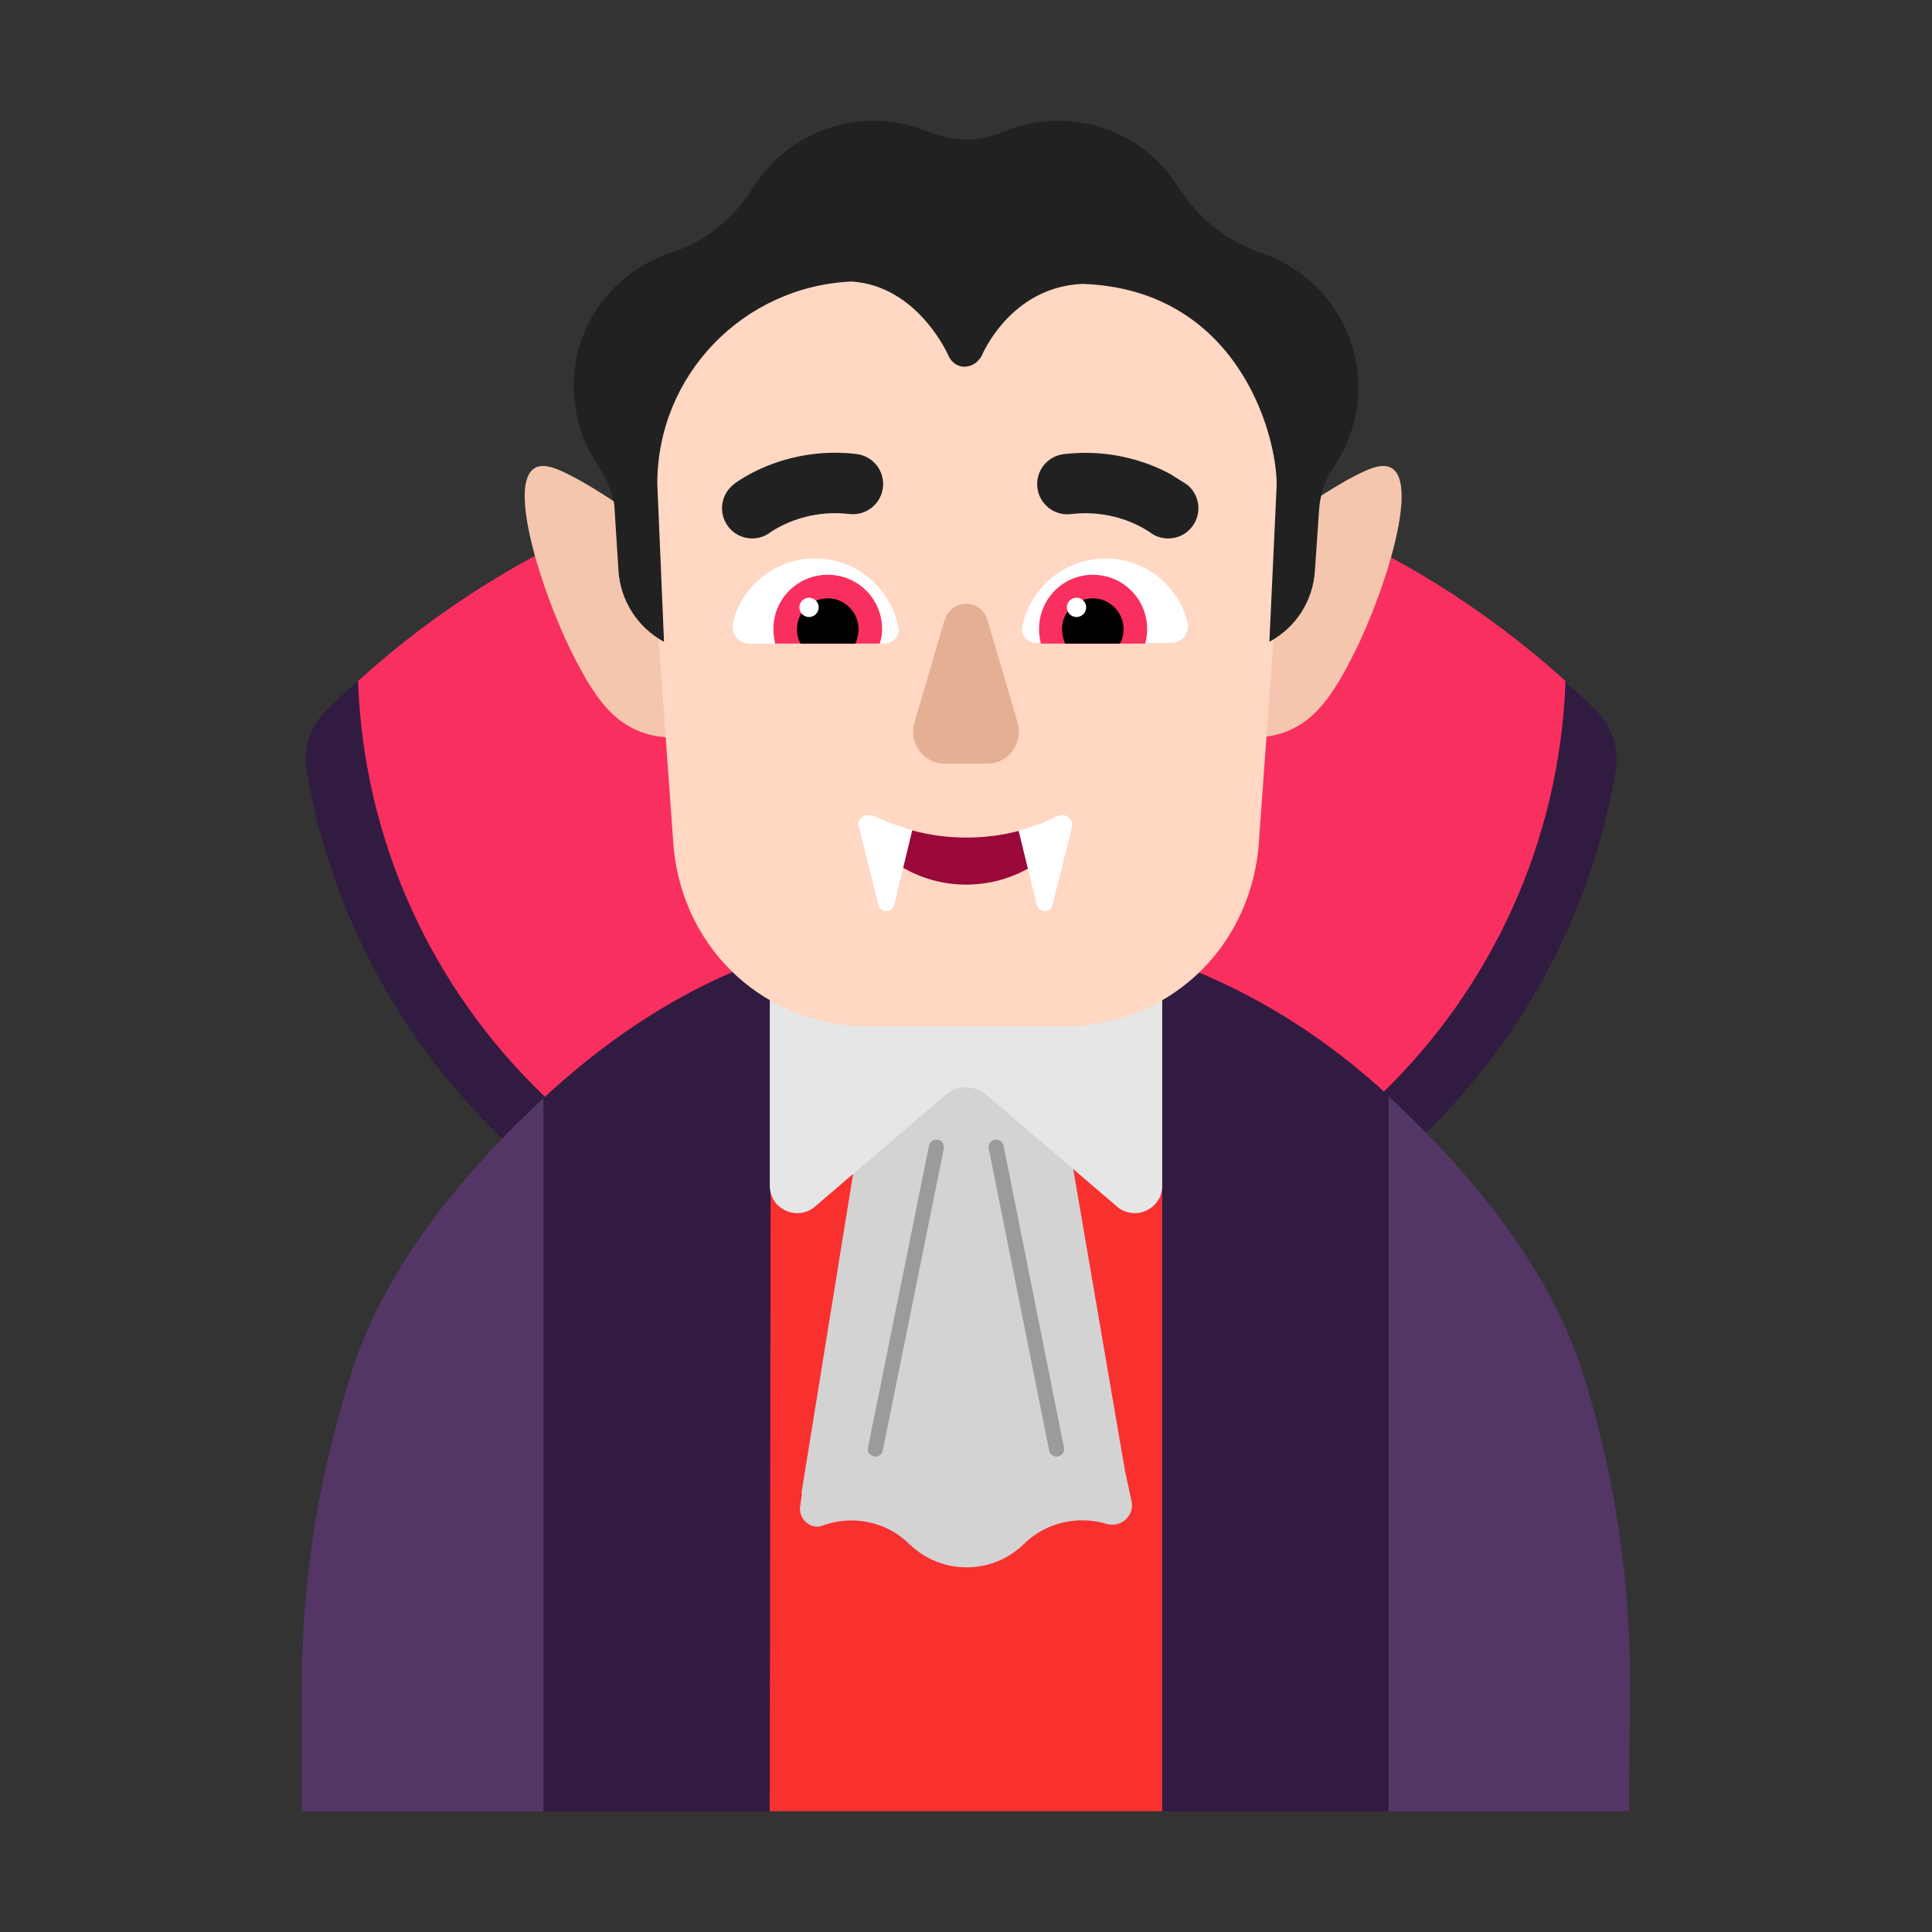 <svg fill="none" height="32" viewBox="0 0 32 32" width="32" xmlns="http://www.w3.org/2000/svg"><rect x="0" y="0" width="32" height="32" fill="#333333" stroke="none"/><path d="m15.92 8.43c-4.1 0-7.82.66-10.52 3.34-.26.26-.39.63-.32 1 .39 2.29 1.5 4.4 3.2 6.05 2.06 1.99 4.78 3.09 7.64 3.09s5.58-1.1 7.64-3.09c1.7-1.64 2.81-3.75 3.2-6.05.06-.36-.06-.74-.32-1-2.7-2.68-6.42-3.34-10.52-3.34z" fill="#321b41"/><path d="m15.93 7.43c-3.844 0-7.357 1.453-10 3.849.19 5.362 4.595 9.652 10 9.652s9.81-4.29 10-9.652c-2.653-2.395-6.156-3.849-10-3.849z" fill="#f92f60"/><path d="m15.94 15.33c-2.76 0-5.01 1.07-6.94 2.86l-1 5.905 1 5.905h3.75l3.262-1 3.238 1h3.75l1-5.925-1-5.925c-1.91-1.77-4.32-2.82-7.06-2.82z" fill="#321b41"/><path d="m26.23 22.78c.52 1.68.78 3.43.77 5.19l-.02 2.03h-3.98v-11.84c1.33 1.23 2.66 2.81 3.23 4.62z" fill="#533566"/><path d="m5.8 22.81.02-.08c.57-1.78 1.88-3.33 3.18-4.54v11.81h-4v-2.07c0-1.74.27-3.46.8-5.12z" fill="#533566"/><path d="m12.954 16.32 2.847 4.39c.092.14.306.14.398 0l2.877-4.38.173-.13v13.8l-6.5 0.0.02-13.81z" fill="#f8312f"/><path d="m18.633 24.36-1.641-9.57-.825-1.21h-.876l-.408 1.21-1.61 9.95h.01l-.03.21c-.031.21.173.39.367.32.479-.18 1.05-.08 1.437.3.53.52 1.376.52 1.905 0 .367-.36.897-.47 1.365-.33.234.07.459-.13.418-.36z" fill="#d3d3d3"/><path d="m13.469 20.01 2.197-1.88c.192-.16.476-.16.668 0l2.197 1.88c.304.21.719 0 .719-.37v-3.88c-1.002-.39-2.106-.6-3.25-.6s-2.237.21-3.25.6v3.88c0 .37.415.58.719.37z" fill="#e6e6e6"/><path d="m15.632 19.025c.014-.068-.03-.134-.098-.147-.068-.014-.134.03-.147.098l-1.01 5c-.014.068.03.134.098.147.068.014.134-.03.147-.098z" fill="#9b9b9b"/><path d="m16.622 18.976c-.013-.068-.079-.112-.147-.098-.068.013-.112.079-.098.147l1 5c.013.068.079.112.147.098.068-.013.112-.079.098-.147z" fill="#9b9b9b"/><path d="m9.477 10.818c.418.834.807 1.4 1.713 1.4l-.219-3.345c-.837-.628-1.583-1.081-1.872-1.142-.886-.206-.129 2.089.378 3.087z" fill="#f4c6ad"/><path d="m22.429 10.818c-.418.834-.807 1.4-1.713 1.4l.219-3.345c.837-.628 1.583-1.081 1.872-1.142.886-.206.13 2.089-.378 3.087z" fill="#f4c6ad"/><path d="m15.545 3.5c-2.786 0-4.984 2.325-4.782 5.059l.395 5.488c.172 1.726 1.55 2.953 3.232 2.953h3.222c1.682 0 3.059-1.227 3.232-2.953l.395-5.488c.192-2.734-2.006-5.059-4.782-5.059z" fill="#ffd7c2"/><path d="m14.07 8.514c-.277-.033-.522-.005-.724.046-.192.048-.344.117-.447.172-.051.027-.089.051-.112.066-.011.008-.019.013-.023.016l-.002.002c-.218.166-.53.126-.698-.091-.169-.218-.13-.532.088-.702l.001-.001.001-.001.002-.002.006-.005.017-.013c.014-.01.032-.023.055-.038.046-.03.11-.07.19-.113.16-.086.39-.189.676-.261.304-.076.672-.119 1.087-.069.274.033.47.282.437.556-.033.274-.282.47-.556.437z" fill="#212121"/><path d="m17.62 7.522c.411-.049.776-.009 1.078.066.289.072.521.175.683.262l.275.173c.218.169.258.483.088.702-.169.218-.482.258-.7.09-.004-.003-.012-.008-.024-.016-.023-.015-.061-.039-.113-.067-.104-.056-.258-.125-.451-.173-.201-.05-.443-.077-.718-.044-.274.033-.523-.163-.556-.437-.033-.274.163-.523.437-.556z" fill="#212121"/><path d="m12.14 10.31c.15-.61.7-1.06 1.36-1.06.69 0 1.25.49 1.38 1.14.03.14-.09.27-.23.27h-2.24c-.18 0-.31-.17-.27-.35z" fill="#fff"/><path d="m19.67 10.31c-.15-.61-.7-1.06-1.36-1.06-.68 0-1.25.49-1.38 1.13-.03.14.09.27.23.27h2.24c.18 0 .31-.17.27-.34z" fill="#fff"/><path d="m12.81 10.42c0-.5.4-.9.9-.9s.9.4.9.9c0 .08-.01.16-.04.24h-1.73c-.02-.08-.03-.16-.03-.24z" fill="#f92f60"/><path d="m19 10.42c0-.5-.4-.9-.9-.9-.49 0-.89.4-.89.9 0 .08.01.16.03.24h1.73c.02-.08.03-.16.03-.24z" fill="#f92f60"/><path d="m13.71 9.91c.28 0 .51.23.51.51 0 .08-.02.16-.05.24h-.91c-.04-.07-.06-.15-.06-.24 0-.28.23-.51.51-.51z" fill="#000"/><path d="m18.1 9.91c-.28 0-.51.23-.51.51 0 .08.02.16.05.24h.91c.04-.07.06-.15.06-.24 0-.28-.23-.51-.51-.51z" fill="#000"/><path d="m13.56 10.06c0 .088-.072.16-.16.16s-.16-.072-.16-.16c0-.088.072-.16.16-.16s.16.072.16.16z" fill="#fff"/><path d="m17.99 10.06c0 .088-.072.16-.16.16-.088 0-.16-.072-.16-.16 0-.088.072-.16.16-.16.088 0 .16.072.16.16z" fill="#fff"/><path d="m15.643 10.277-.494 1.68c-.104.34.143.69.485.69h.732c.342 0 .589-.35.485-.69l-.494-1.68c-.105-.37-.599-.37-.713 0z" fill="#e5af93"/><path d="m14.959 14.373c.306.176.663.279 1.04.279.375 0 .724-.096 1.025-.264l.178-.387-.331-.238c-.271.071-.562.11-.862.11-.313 0-.616-.042-.9-.119l-.31.247z" fill="#990838"/><path d="m16.872 13.76.3 1.231c.02.06.07.1.13.1s.12-.04.13-.1l.33-1.32-.004-.002c.006-.088-.074-.171-.164-.168-.029-.001-.059.006-.089.021-.081.042-.166.081-.254.116z" fill="#fff"/><path d="m14.55 14.991-.314-1.256c-.071-.113.041-.252.162-.232.031-.004.065.002.097.019.083.041.168.078.255.113l.36.116-.3 1.241c-.02.06-.07.1-.13.1s-.12-.04-.13-.1z" fill="#fff"/><path d="m20.894 4.19c.523.18.986.54 1.287 1.05.473.81.402 1.78-.101 2.51-.141.2-.211.44-.231.68l-.07 1.02c-.03.5-.312.94-.754 1.18l.121-2.6c0-.884-.68-3.246-3.223-3.328-1.199.056-1.661 1.188-1.661 1.188-.131.24-.442.25-.553 0 0 0-.501-1.157-1.604-1.227-1.79.079-3.218 1.547-3.218 3.347l.111 2.62c-.443-.24-.724-.69-.754-1.18l-.07-1.1c-.04-.22-.131-.43-.251-.61-.483-.7-.573-1.64-.151-2.43.302-.56.795-.95 1.358-1.13.563-.18 1.036-.58 1.348-1.08.422-.66 1.157-1.1 2.002-1.1.322 0 .634.07.915.19.392.16.825.16 1.207 0 .282-.12.593-.19.925-.19.845 0 1.579.44 1.992 1.1.322.51.805.9 1.378 1.09z" fill="#212121"/></svg>